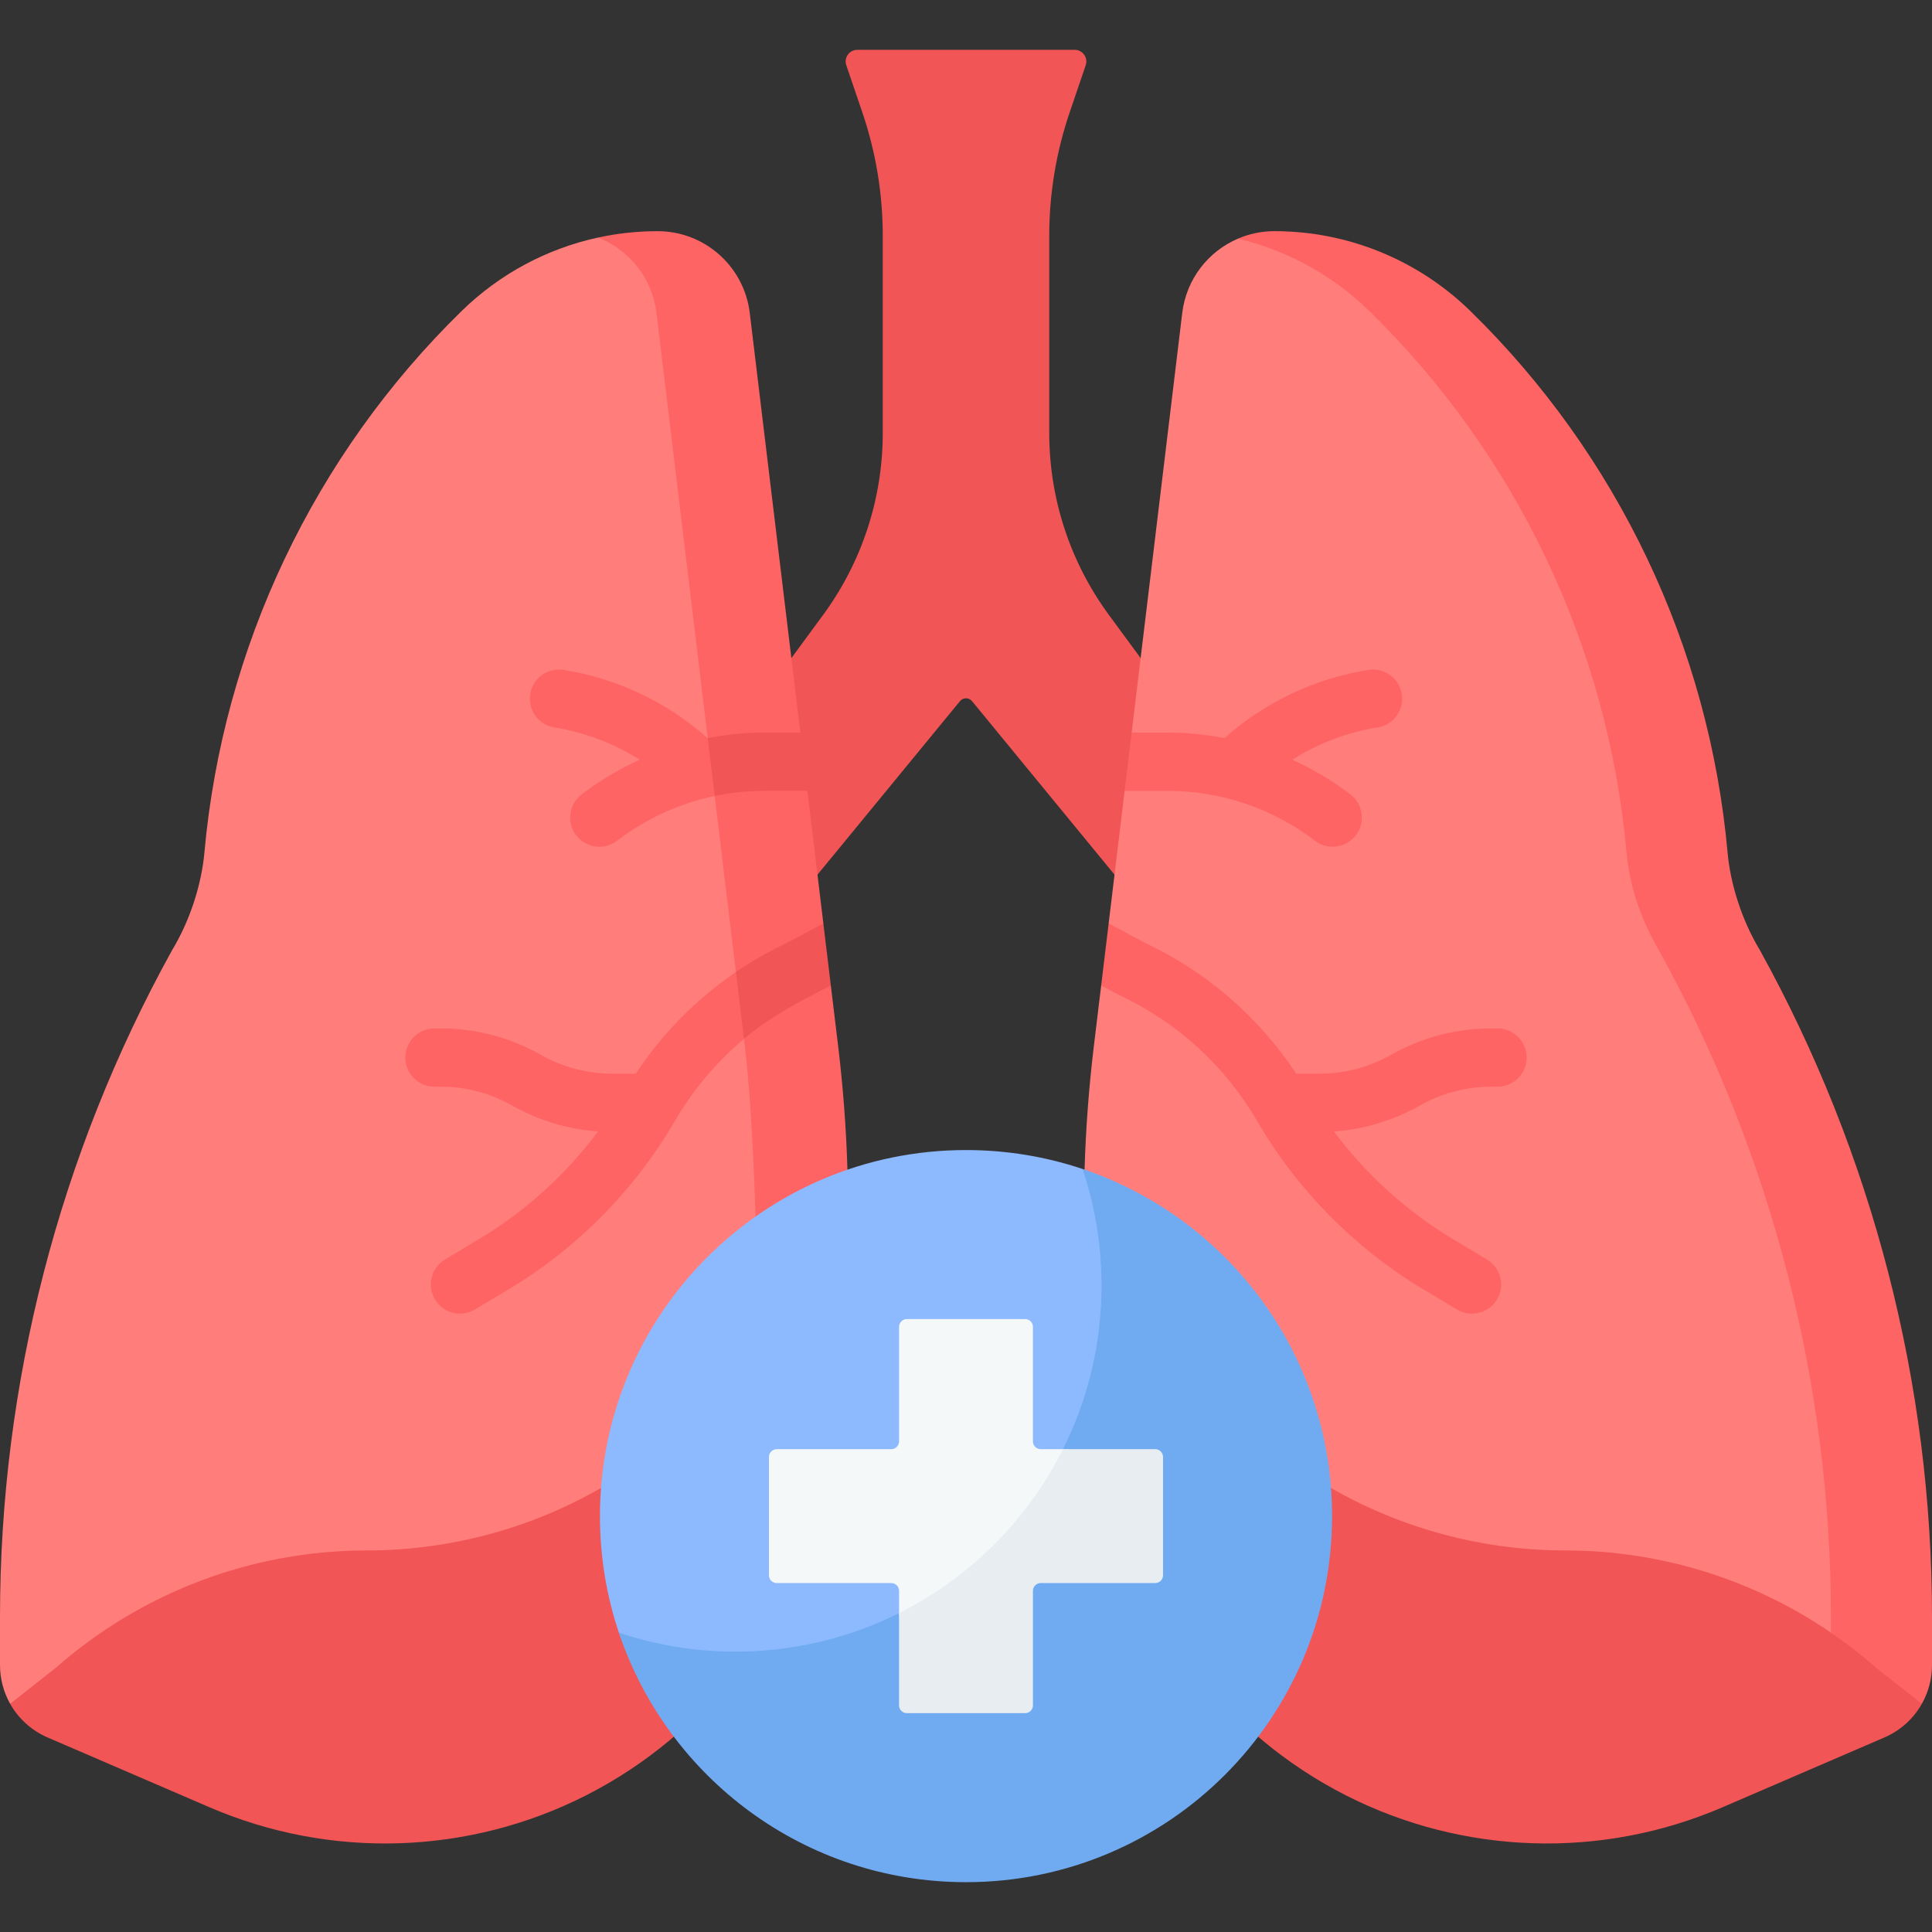 <svg id="Capa_1" enable-background="new 0 0 512 512" height="512" viewBox="0 0 512 512" width="512" xmlns="http://www.w3.org/2000/svg"><rect x="0" y="0" width="512" height="512" fill="#333333" stroke="none"/><g><path d="m224.278 17.29 4.249 12.488c3.585 10.537 5.414 21.591 5.414 32.722v52.262c0 17.348-5.544 34.242-15.822 48.218l-82.548 112.238c-19.068 25.926-29.352 57.267-29.352 89.45 0 16.516 3.614 32.735 10.48 47.558 4.761 10.279 20.177 6.874 20.177-4.455v-24.795c0-34.945 12.122-68.808 34.299-95.814l83.234-101.358c.824-1.004 2.36-1.004 3.185 0l83.234 101.358c22.177 27.006 34.299 60.869 34.299 95.814v24.795c0 11.329 15.415 14.734 20.177 4.455 6.866-14.823 10.48-31.042 10.48-47.558 0-32.183-10.284-63.524-29.352-89.45l-82.548-112.238c-10.278-13.975-15.822-30.869-15.822-48.217v-52.263c0-11.13 1.829-22.185 5.414-32.722l4.249-12.488c.682-2.005-.808-4.086-2.926-4.086h-57.595c-2.118 0-3.608 2.081-2.926 4.086z" fill="#f25555"/><path d="m509.311 451.524c-2.194 3.894-5.635 7.077-9.921 8.921l-42.866 18.481c-32.08 13.835-68.641 12.692-99.793-3.111-15.988-8.118-29.69-19.645-40.29-33.543-10.611-13.897-18.121-30.164-21.716-47.718v-.01c-3.513-17.091-5.779-34.387-6.81-51.746l45.6 25.886c11.363 9.9 24.312 17.585 38.199 22.788 13.887 5.202 28.69 7.932 43.762 7.932 30.318 0 60.1 17.493 82.867 37.509z" fill="#f25555"/><path d="m506.682 428.575v12.754l-8.338-4.415c-3.806-3.346-8.982-1.411-13.126-4.246-20.644-14.124-45.166-21.784-70.416-21.784-15.071 0-29.875-2.73-43.762-7.932s-26.836-12.888-38.199-22.788l-44.926-37.365c-1.319-21.86-.659-43.824 1.978-65.633l1.929-15.998 7.177-6.341-5.193-10.112 4.234-35.119 6.389-7.902-4.526-7.55 13.407-111.218c1.082-8.953 6.884-16.294 14.732-19.666 0 0 6.549.318 9.983.318 19.398 0 34.263 9.713 48.139 23.27 19.543 19.089 30.919 40.137 42.467 64.428 11.548 24.292 18.481 48.27 20.943 75.477.684 7.782 3.459 17.473 8.592 25.981 29.896 54.084 48.516 114.041 48.516 175.841z" fill="#ff7e7b"/><path d="m512 428.52v12.754c0 3.667-.958 7.18-2.689 10.25l-12.156-9.581c-3.801-3.348-7.798-6.439-11.94-9.272v-4.152c0-61.8-15.69-122.581-45.585-176.665-4.163-7.189-7.61-15.562-8.592-25.981-2.462-27.207-9.735-53.528-21.283-77.82s-27.351-46.554-46.894-65.643c-9.725-9.509-21.788-16.081-34.82-19.151 2.988-1.288 6.263-1.999 9.704-1.999 19.398 0 38.024 7.592 51.9 21.15 19.542 19.089 35.345 41.351 46.894 65.643 11.548 24.292 18.821 50.613 21.283 77.82.684 7.782 3.459 17.473 8.592 25.981 29.896 54.085 45.586 114.866 45.586 176.666z" fill="#ff6464"/><g fill="#ff6464"><path d="m376.284 292.98c-6.985 3.966-14.793 6.305-22.777 6.871 8.581 11.466 19.357 21.232 31.678 28.608l8.88 5.316c3.657 2.194 4.852 6.943 2.658 10.6-1.453 2.421-4.007 3.76-6.634 3.76-1.36 0-2.72-.35-3.966-1.102l-8.88-5.316c-18.172-10.889-33.419-26.311-44.081-44.617-8.478-14.556-21.005-26.043-36.231-33.234-.113-.051-.227-.103-.34-.165l-4.77-2.534 1.988-16.452 9.89 5.264c16.277 7.716 29.937 19.604 39.816 34.552h6.274c6.603 0 13.125-1.731 18.852-4.986 8.066-4.584 17.225-7.005 26.496-7.005h1.72c4.265 0 7.726 3.461 7.726 7.726s-3.461 7.726-7.726 7.726h-1.72c-6.604.002-13.114 1.722-18.853 4.988z"/><path d="m309.611 209.597h-11.569l1.865-15.453h9.704c5.007 0 9.993.505 14.886 1.453l.144-.134c10.734-9.478 23.869-15.679 38.014-17.935 4.203-.67 8.169 2.194 8.839 6.418.68 4.213-2.194 8.169-6.408 8.839-8.087 1.288-15.751 4.213-22.592 8.55 5.439 2.472 10.621 5.553 15.391 9.21 3.379 2.596 4.018 7.448 1.422 10.837-1.525 1.978-3.812 3.018-6.13 3.018-1.648 0-3.307-.515-4.708-1.597-11.084-8.508-24.888-13.206-38.858-13.206z"/></g><path d="m2.689 451.524c2.194 3.894 5.635 7.077 9.921 8.921l42.866 18.481c32.08 13.835 68.641 12.692 99.793-3.111 15.988-8.118 29.69-19.645 40.29-33.543 10.611-13.897 18.121-30.164 21.716-47.718v-.01c3.513-17.091 5.779-34.387 6.81-51.746l-50.742 27.51c-11.363 9.9-24.312 17.585-38.199 22.788-13.887 5.202-28.69 7.932-43.762 7.932-30.318 0-55.446 13.929-78.213 33.945z" fill="#f25555"/><path d="m0 428.52v12.754c0 3.667.958 7.18 2.689 10.25l12.156-9.581c22.767-20.016 52.034-31.06 82.352-31.06 15.071 0 29.875-2.73 43.762-7.932s26.836-12.888 38.199-22.788l44.926-37.365c1.319-21.86-3.117-41.924-5.754-63.733l-22.494-192.17c-1.494-12.362-9.845-22.688-22.3-22.688-5.336 0-9.417-.776-15.031-1.257-13.536 2.939-26.091 9.632-36.151 19.46-19.542 19.089-35.345 41.351-46.894 65.643-11.548 24.292-18.821 50.613-21.283 77.82-.684 7.782-3.459 17.473-8.592 25.981-29.895 54.085-45.585 114.866-45.585 176.666z" fill="#ff7e7b"/><path d="m224.086 342.799-23.57 19.604c.659-24.199-.773-65.736-3.132-85.237l-23.416-194.24c-1.113-9.23-7.242-16.751-15.463-19.975 5.141-1.113 10.415-1.689 15.751-1.689 12.455 0 22.942 9.302 24.436 21.665l13.408 111.217-2.059 7.599 3.922 7.854 4.234 35.119-4.237 10.112 6.22 6.341 1.929 15.998c2.636 21.808 3.296 43.772 1.977 65.632z" fill="#ff6464"/><g fill="#ff6464"><path d="m168.485 284.532h-6.274c-6.603 0-13.125-1.731-18.852-4.986-8.066-4.584-17.225-7.005-26.496-7.005h-1.72c-4.265 0-7.726 3.461-7.726 7.726s3.461 7.726 7.726 7.726h1.72c6.603 0 13.114 1.72 18.852 4.986 6.985 3.966 14.793 6.305 22.777 6.871-8.581 11.466-19.357 21.232-31.678 28.608l-8.88 5.316c-3.657 2.194-4.852 6.943-2.658 10.6 1.453 2.421 4.007 3.76 6.634 3.76 1.36 0 2.72-.35 3.966-1.102l8.88-5.316c18.172-10.889 33.419-26.311 44.081-44.617 7.141-12.261 17.163-22.331 29.242-29.503-1.382-4.957-3.355-9.781-5.208-14.826-13.89 7.669-25.626 18.509-34.386 31.762z"/><path d="m187.503 195.597-.144-.134c-10.734-9.478-23.869-15.679-38.014-17.935-4.203-.67-8.169 2.194-8.839 6.418-.68 4.213 2.194 8.169 6.408 8.839 8.087 1.288 15.751 4.213 22.592 8.55-5.439 2.472-10.621 5.553-15.391 9.21-3.379 2.596-4.018 7.448-1.422 10.837 1.525 1.978 3.812 3.018 6.13 3.018 1.648 0 3.307-.515 4.708-1.597 10.462-8.031 23.347-12.662 36.506-13.158-.545-5.138-1.635-10.061-2.421-15.332-3.399.216-6.779.638-10.113 1.284z"/></g><g fill="#f25555"><path d="m202.391 209.597c-4.368 0-8.726.464-12.991 1.35l-1.854-15.36c4.883-.937 9.848-1.442 14.845-1.442h9.704l1.865 15.453h-11.569z"/><path d="m220.182 261.168c-7.299 3.757-15.915 8.073-23.025 14.155l-2.132-17.74c4.193-2.854 8.633-5.398 13.279-7.603l9.89-5.264z"/></g><g><path d="m158.99 401.786c0 10.797 1.76 21.182 5.015 30.883 16.639 33.98 48.645 60.933 91.426 60.933 53.577 0 92.567-38.239 92.567-91.816 0-42.78-27.082-72.099-61.113-91.997-9.701-3.255-20.088-5.013-30.885-5.013-53.577 0-97.01 43.433-97.01 97.01z" fill="#8db9ff"/><path d="m353.012 401.784c0 53.58-43.432 97.012-97.012 97.012-42.783 0-79.097-27.691-91.995-66.127 9.704 3.266 20.099 5.027 30.895 5.027 53.579 0 97.012-43.432 97.012-97.012 0-10.796-1.762-21.191-5.027-30.895 38.436 12.898 66.127 49.212 66.127 91.995z" fill="#70abf2"/><path d="m205.841 384.047h30.36c1.138 0 2.06-.922 2.06-2.06v-30.36c0-1.138.922-2.06 2.06-2.06h31.358c1.138 0 2.06.922 2.06 2.06v30.36c0 1.138.922 2.06 2.06 2.06h5.903l22.664 1.545c1.138 0 2.06.922 2.06 2.06l.654 28.384c0 1.138-.922 2.06-2.06 2.06l-30.751-.102c-1.138 0-2.06.922-2.06 2.06l1.03 29.124c0 1.138-.922 2.06-2.06 2.06l-29.06 1.254c-1.138 0-2.06-.922-2.06-2.06l-1.798-22.945v-5.901c0-1.138-.922-2.06-2.06-2.06h-30.36c-1.138 0-2.06-.922-2.06-2.06v-31.358c-.001-1.139.922-2.061 2.06-2.061z" fill="#f5f8f9"/><path d="m308.22 386.105v31.359c0 1.143-.927 2.06-2.06 2.06h-30.36c-1.133 0-2.06.927-2.06 2.06v30.359c0 1.143-.927 2.06-2.06 2.06h-31.359c-1.133 0-2.06-.917-2.06-2.06v-24.456c18.76-9.385 34.058-24.683 43.443-43.443h24.456c1.132 0 2.06.928 2.06 2.061z" fill="#e8edf2"/></g></g></svg>